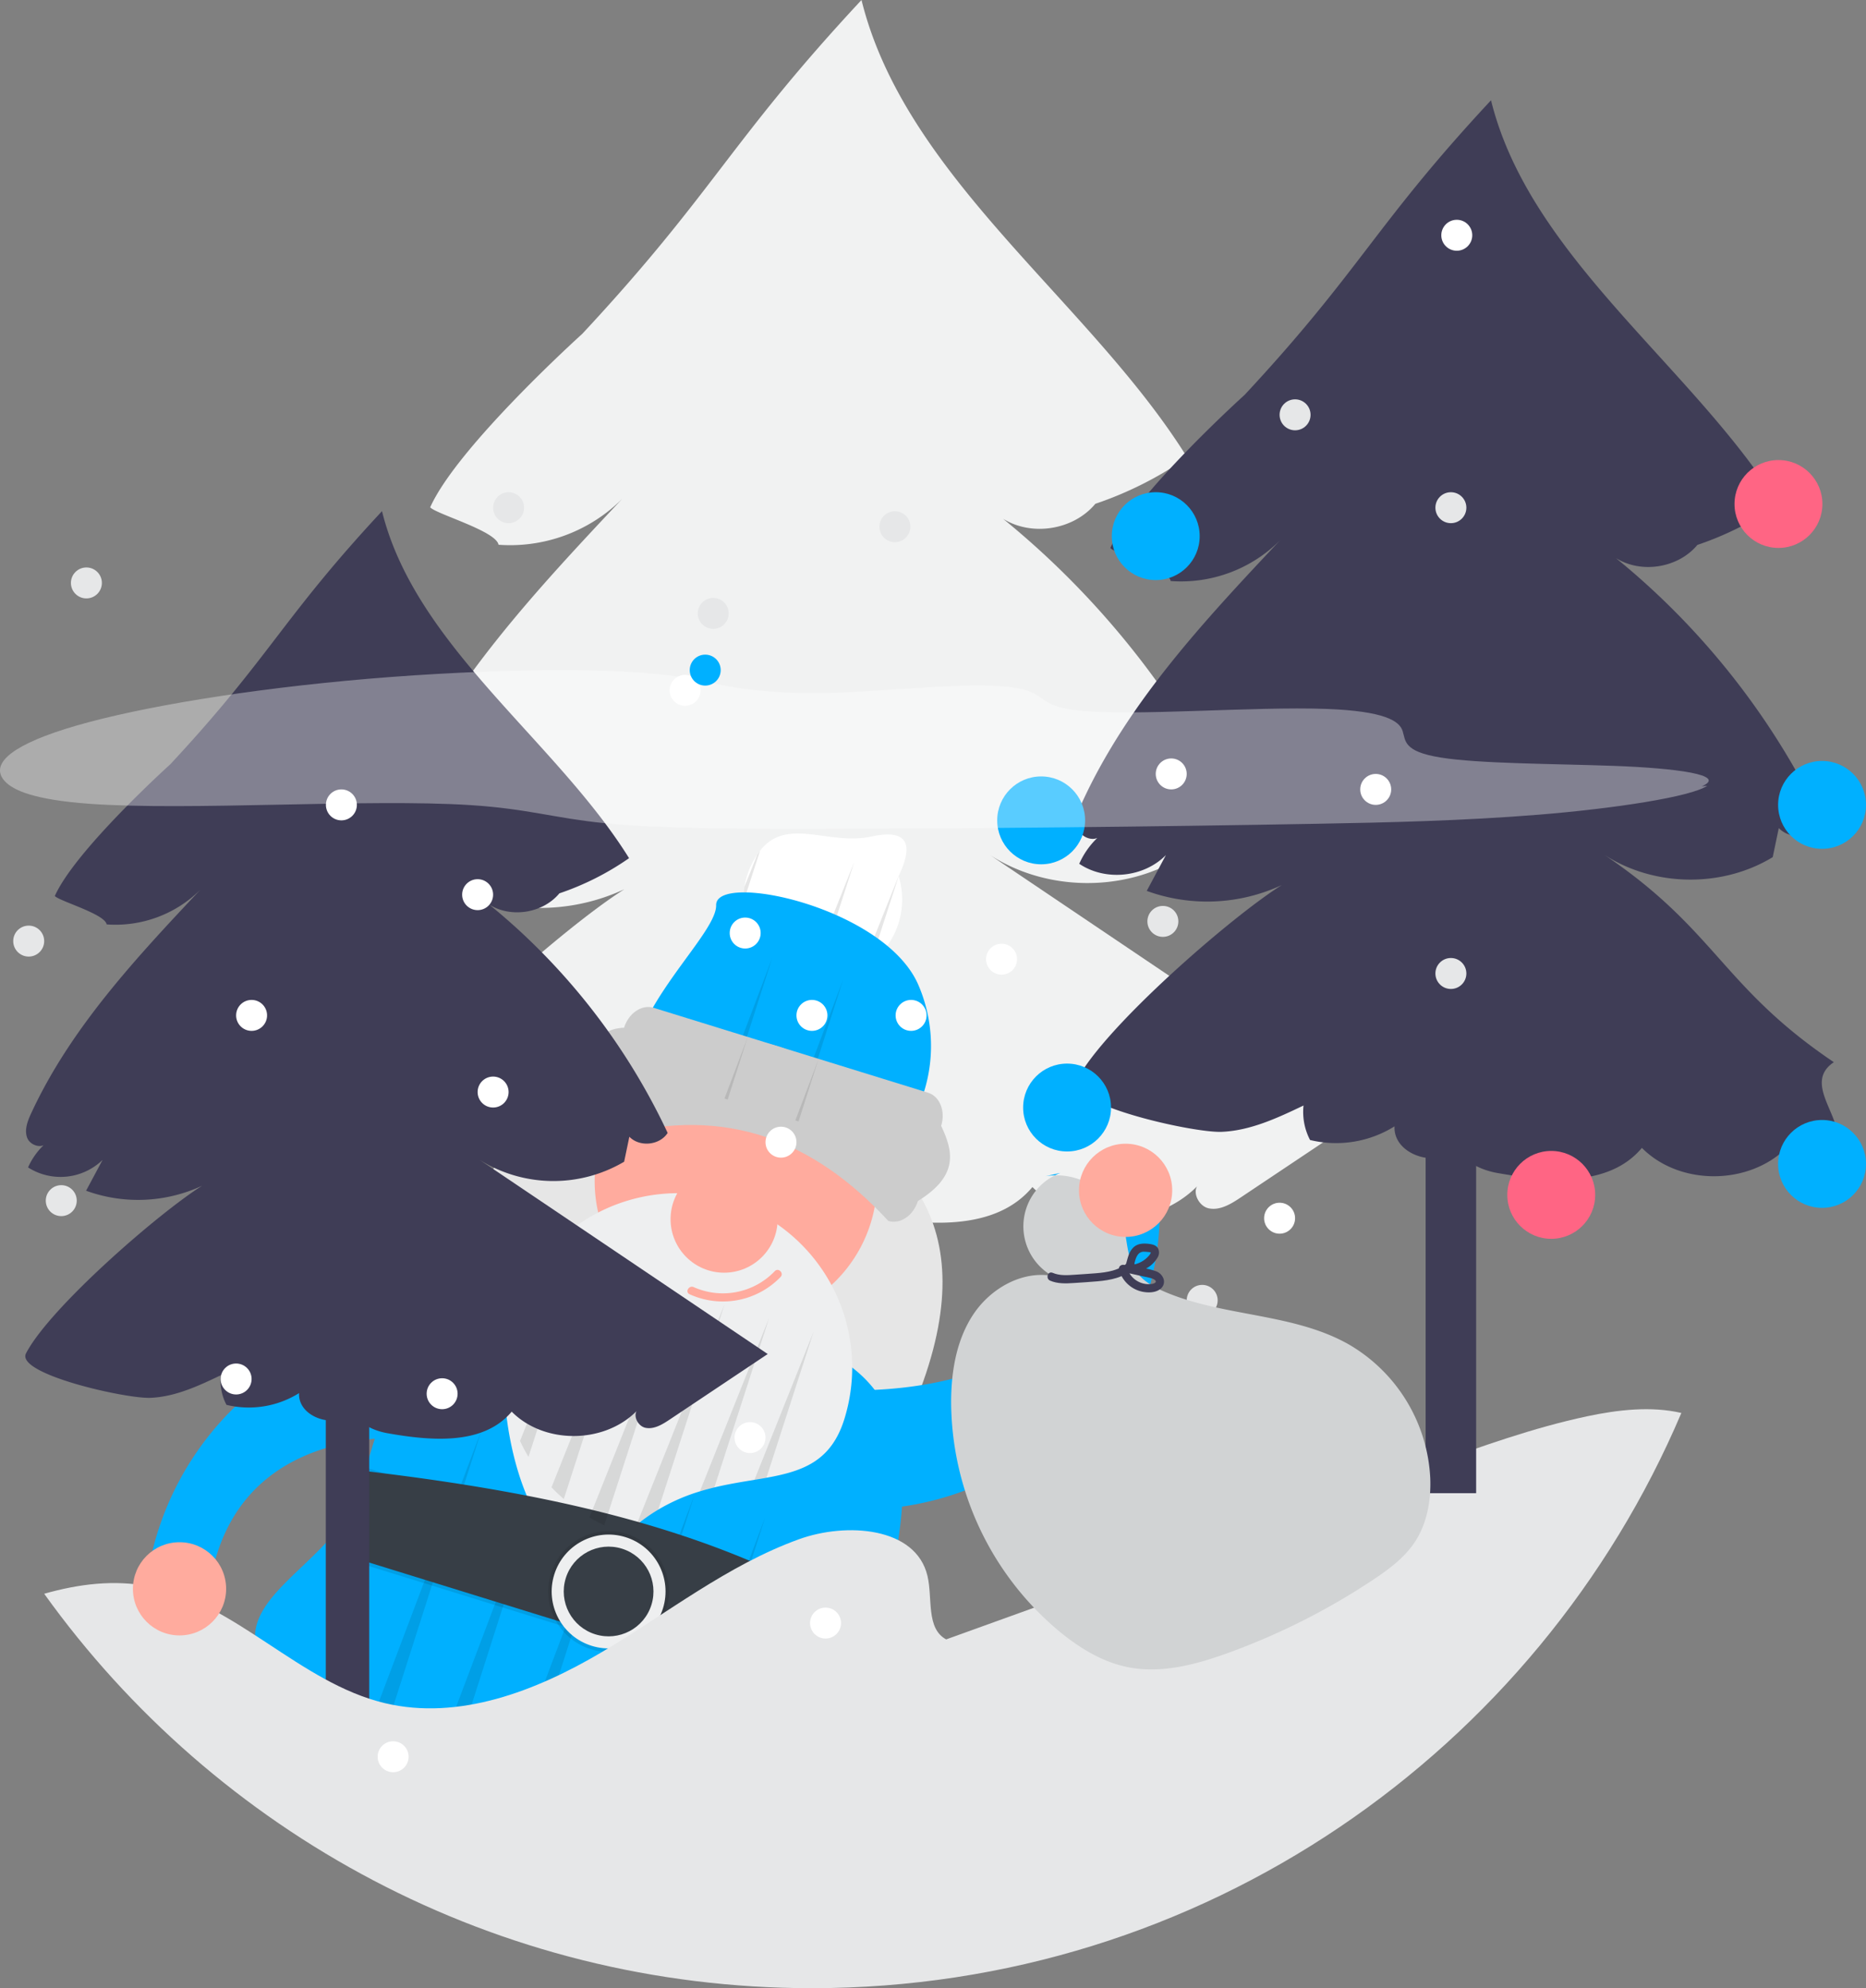 <svg xmlns="http://www.w3.org/2000/svg" data-name="Layer 1" width="680.625" height="725.343" viewBox="0 0 680.625 725.343" xmlns:xlink="http://www.w3.org/1999/xlink"><rect x="0" y="0" width="680.625" height="725.343" fill="#808080" stroke="none"/><path d="M443.069,571.676l-5.56,43.247c-46.776-9.322-91.351.458-100.674,47.234l-22.556-4.495A109.624,109.624,0,0,1,443.069,571.676Z" transform="translate(-259.688 -87.328)" fill="#00b0ff"/><path d="M620.799,399.263c20.523,13.28,48.672,13.659,69.545.935q1.254-6.005,2.508-12.011c4.921,5.111,14.597,4.146,18.412-1.836a312.832,312.832,0,0,0-85.71-109.764c10.53,6.551,25.735,4.086,33.657-5.455a132.677,132.677,0,0,0,33.502-16.917C657.359,197.413,589.944,152.287,573.92,87.328c-48.207,51.769-53.618,70.001-101.826,121.77,0,0-45.646,41.189-55.499,63.325,2.421,2.543,24.094,8.645,24.927,13.645a57.888,57.888,0,0,0,45.163-16.791c-30.985,32.931-62.5,66.632-81.476,107.674-1.709,3.696-3.332,7.916-1.9,11.728,1.143,3.043,5.243,4.798,7.883,3.589a33.805,33.805,0,0,0-7.457,10.678c10.79,7.293,26.704,5.691,35.823-3.608q-3.965,7.407-7.929,14.814a72.973,72.973,0,0,0,55.82-2.414c-20.936,13.134-73.287,58.671-84.69,80.598-5.166,9.933,47.877,21.907,59.808,21.416,11.931-.491,23.083-5.733,33.858-10.878a25.049,25.049,0,0,0,2.701,14.253A45.579,45.579,0,0,0,534.036,511.483c-.643,13.288,22.26,18.548,27.478,6.31-1.958,7.194,7.562,11.648,14.903,12.951,20.946,3.718,46.223,5.979,59.853-10.355,15.687,15.818,44.435,15.518,60.031-.245-1.535,2.719.814,7.296,4.29,8.017,4.096.85,8.08-1.584,11.558-3.909q23.613-15.786,47.225-31.573Q690.087,445.972,620.799,399.263Z" transform="translate(-259.688 -87.328)" fill="#f1f2f2"/><rect x="287.208" y="403.58" width="20.875" height="172.217" fill="#f1f2f2"/><path d="M587.456,424.032a29.138,29.138,0,0,1-2.558,5.882,28.644,28.644,0,0,1-7.628,8.632,29.8,29.8,0,0,1-3.276,2.127,28.909,28.909,0,0,1-16.45,3.63,25.788,25.788,0,0,1-3.067-.426,26.918,26.918,0,0,1-3.23-.795,28.914,28.914,0,0,1-9.531-5.044,26.721,26.721,0,0,1-2.318-2.068,29.034,29.034,0,0,1-8.532-19.622,27.367,27.367,0,0,1,.077-3.175c.063-.813.163-1.625.3-2.441a29.507,29.507,0,0,1,.911-3.859,28.954,28.954,0,0,1,3.699-7.707c.322-.481.664-.946,1.017-1.408,9.766-12.658,24.977-1.855,40.603-5.236,14.712-3.183,14.853,4.158,9.992,14.429v0A28.813,28.813,0,0,1,587.456,424.032Z" transform="translate(-259.688 -87.328)" fill="#fff"/><path d="M536.872,397.803l-6.004,18.588a27.369,27.369,0,0,1,.077-3.175c.063-.813.163-1.625.3-2.441l4.625-11.561C536.201,398.721,536.52,398.265,536.872,397.803Z" transform="translate(-259.688 -87.328)" opacity="0.1" style="isolation:isolate"/><path d="M571.255,401.89l-13.706,42.446a25.788,25.788,0,0,1-3.067-.426Z" transform="translate(-259.688 -87.328)" opacity="0.1" style="isolation:isolate"/><path d="M587.488,406.914l-.015.048-10.211,31.608a29.8,29.8,0,0,1-3.276,2.127L587.452,406.945Z" transform="translate(-259.688 -87.328)" opacity="0.1" style="isolation:isolate"/><path d="M596.76,485.512a55.752,55.752,0,0,1-24.12,31.12c-1.524.931-3.079,1.795-4.677,2.578a55.787,55.787,0,0,1-26.377,5.735c-1.502-.036-3.016-.148-4.521-.326a56.247,56.247,0,0,1-21.539-7.006c-1.302-.733-2.564-1.526-3.787-2.36A55.857,55.857,0,0,1,494.11,495.758c-.803-1.447-1.533-2.945-2.191-4.473-12.352-28.359,29.219-61.356,28.982-73.713s61.361.624,73.713,28.982A56.007,56.007,0,0,1,596.76,485.512Z" transform="translate(-259.688 -87.328)" fill="#00b0ff"/><path d="M541.354,436.77l-25.855,80.856c-1.302-.733-2.564-1.526-3.787-2.36Z" transform="translate(-259.688 -87.328)" opacity="0.1" style="isolation:isolate"/><path d="M567.203,444.769l-25.645,80.194c-1.502-.036-3.016-.148-4.521-.326Z" transform="translate(-259.688 -87.328)" opacity="0.1" style="isolation:isolate"/><path d="M538.599,484.002c49.038,17.63,80.52,46.829,56.818,110.126-17.122,45.725-63.276,72.961-109.091,58.783s-68.526-62.726-56.818-110.126C447.684,469.197,492.63,467.476,538.599,484.002Z" transform="translate(-259.688 -87.328)" fill="#e6e6e6"/><path d="M577.497,690.349a97.747,97.747,0,0,1-43.878,55.518q-3.432,2.042-7.045,3.787a98.263,98.263,0,0,1-25.215,8.272q-3.549.66-7.171,1.047a97.403,97.403,0,0,1-21.543-.076q-3.458-.395-6.911-1.045a97.901,97.901,0,0,1-11.032-2.749q-4.256-1.317-8.292-2.975c-2.145-.884-4.247-1.838-6.301-2.845a96.927,96.927,0,0,1-17.616-11.21q-2.744-2.163-5.31-4.527a97.797,97.797,0,0,1-15.705-18.601c-1.341-2.048-45.051-19.209-46.226-21.356-12.884-23.322,26.756-35.827,34.667-61.27q1.317-4.256,2.976-8.297c29.671-106.891,70.519-64.364,119.819-56.457,55.512,8.903,94.986,20.576,66.985,114.267Q578.809,686.091,577.497,690.349Z" transform="translate(-259.688 -87.328)" fill="#00b0ff"/><path d="M435.406,608.844l-33.914,106.085q-2.012-3.072-3.774-6.293Z" transform="translate(-259.688 -87.328)" opacity="0.1" style="isolation:isolate"/><path d="M461.255,616.844,422.49,738.079q-2.742-2.168-5.308-4.532Z" transform="translate(-259.688 -87.328)" opacity="0.1" style="isolation:isolate"/><polygon points="186.717 664.799 227.419 537.505 180.42 661.955 186.717 664.799" opacity="0.1" style="isolation:isolate"/><polygon points="212.967 671.551 253.263 545.503 206.056 670.507 212.967 671.551" opacity="0.1" style="isolation:isolate"/><path d="M538.797,640.841l-37.431,117.078q-3.549.66-7.171,1.047Z" transform="translate(-259.688 -87.328)" opacity="0.1" style="isolation:isolate"/><path d="M564.646,648.84l-31.019,97.019q-3.432,2.042-7.045,3.787Z" transform="translate(-259.688 -87.328)" opacity="0.1" style="isolation:isolate"/><path d="M577.286,533.518a51.507,51.507,0,1,1,2.302-13.882A51.507,51.507,0,0,1,577.286,533.518Z" transform="translate(-259.688 -87.328)" fill="#ffab9e"/><path d="M498.113,455.005l100.067,30.968c4.306,1.333,6.457,6.746,4.802,12.092,4.208,8.995,6.762,18.025-8.486,27.421-1.654,5.345-6.486,8.598-10.793,7.266-26.811-29.075-59.153-42.302-100.067-30.968-4.306-1.333-6.457-6.746-4.802-12.092-5.064-16.715-3.39-26.964,8.486-27.421C488.974,456.925,493.806,453.672,498.113,455.005Z" transform="translate(-259.688 -87.328)" fill="#ccc"/><path d="M567.688,604.978c-4.827,15.597-15.323,19.102-28.446,21.484q-2.137.383-4.36.744c-4.652.774-9.567,1.551-14.631,2.774-1.743.424-3.506.894-5.282,1.438a68.24,68.24,0,0,0-15.186,6.665,64.643,64.643,0,0,0-7.941,5.599l-.008.008c-1.222,1.004-2.434,2.063-3.648,3.211C455.614,677.662,435.886,600.932,446.263,567.401a63.553,63.553,0,0,1,121.425,37.577Z" transform="translate(-259.688 -87.328)" fill="#eeeff0"/><path d="M577.868,689.15a98.227,98.227,0,0,1-9.204,20.859L386.155,653.528a98.227,98.227,0,0,1,4.188-22.412q1.317-4.256,2.978-8.302l186.785,57.804Q579.182,684.888,577.868,689.15Z" transform="translate(-259.688 -87.328)" opacity="0.1" style="isolation:isolate"/><path d="M577.124,691.553a98.304,98.304,0,0,1-9.205,20.864L385.41,655.936a98.302,98.302,0,0,1,4.189-22.416q1.317-4.256,2.978-8.302l186.785,57.804Q578.438,687.29,577.124,691.553Z" transform="translate(-259.688 -87.328)" opacity="0.1" style="isolation:isolate"/><path d="M577.497,690.349a98.267,98.267,0,0,1-9.205,20.864L385.782,654.732a98.268,98.268,0,0,1,4.189-22.416q1.317-4.256,2.976-8.297c68.458,8.143,133.816,21.85,186.785,57.804Q578.809,686.091,577.497,690.349Z" transform="translate(-259.688 -87.328)" fill="#373e46"/><circle cx="481.676" cy="667.94" r="22.023" transform="translate(-558.497 843.289) rotate(-72.804)" opacity="0.1" style="isolation:isolate"/><circle cx="481.676" cy="667.94" r="20.763" transform="translate(-558.497 843.29) rotate(-72.804)" fill="#eeeff0"/><circle cx="481.676" cy="667.94" r="16.362" transform="translate(-558.497 843.289) rotate(-72.804)" fill="#373e46"/><path d="M475.296,548.061l-22.848,70.768a63.613,63.613,0,0,1-3.083-5.801Z" transform="translate(-259.688 -87.328)" opacity="0.1" style="isolation:isolate"/><path d="M491.524,553.083,465.333,634.213a58.402,58.402,0,0,1-4.474-4.285Z" transform="translate(-259.688 -87.328)" opacity="0.1" style="isolation:isolate"/><path d="M507.757,558.107l-27.662,85.663a60.277,60.277,0,0,1-5.403-2.839Z" transform="translate(-259.688 -87.328)" opacity="0.1" style="isolation:isolate"/><path d="M523.984,563.129l-24.202,74.956a64.643,64.643,0,0,0-7.941,5.599Z" transform="translate(-259.688 -87.328)" opacity="0.1" style="isolation:isolate"/><path d="M540.217,568.152,520.25,629.982c-1.743.424-3.506.894-5.282,1.438Z" transform="translate(-259.688 -87.328)" opacity="0.1" style="isolation:isolate"/><path d="M556.445,573.174l-17.203,53.288q-2.137.383-4.36.744Z" transform="translate(-259.688 -87.328)" opacity="0.1" style="isolation:isolate"/><polygon points="265.429 401.149 272.712 378.377 264.249 400.784 265.429 401.149" opacity="0.1" style="isolation:isolate"/><polygon points="298.556 386.375 291.273 409.147 290.093 408.782 298.556 386.375" opacity="0.1" style="isolation:isolate"/><circle cx="264.116" cy="444.787" r="19.526" fill="#ffab9e"/><path d="M434.587,510.442a50.734,50.734,0,0,0,52.757.71q.951-4.556,1.903-9.112c3.733,3.877,11.073,3.146,13.967-1.392a237.314,237.314,0,0,0-65.019-83.267c7.988,4.97,19.523,3.1,25.532-4.138a100.649,100.649,0,0,0,25.414-12.833c-26.82-43.09-77.961-77.322-90.116-126.6-36.57,39.272-40.675,53.103-77.245,92.374,0,0-34.627,31.246-42.101,48.039,1.836,1.929,18.278,6.558,18.91,10.351a43.914,43.914,0,0,0,34.261-12.738c-23.506,24.981-47.412,50.547-61.807,81.681-1.296,2.804-2.527,6.005-1.441,8.897.867,2.309,3.977,3.64,5.98,2.722a25.645,25.645,0,0,0-5.657,8.1,22.029,22.029,0,0,0,27.175-2.737q-3.007,5.619-6.015,11.238a55.358,55.358,0,0,0,42.345-1.831c-15.882,9.964-55.595,44.508-64.246,61.142-3.919,7.535,36.32,16.619,45.371,16.246,9.051-.372,17.511-4.349,25.685-8.252a19.002,19.002,0,0,0,2.049,10.812,34.577,34.577,0,0,0,26.482-4.281c-.488,10.081,16.886,14.07,20.845,4.787-1.485,5.457,5.736,8.836,11.305,9.825,15.89,2.821,35.065,4.536,45.404-7.855,11.9,12,33.708,11.772,45.54-.186-1.164,2.063.618,5.535,3.254,6.082,3.107.645,6.13-1.202,8.768-2.965q17.912-11.975,35.825-23.951Q487.149,545.875,434.587,510.442Z" transform="translate(-259.688 -87.328)" fill="#3f3d56"/><rect x="118.836" y="492.635" width="15.836" height="130.644" fill="#3f3d56"/><path d="M872.966,602.812c-52.39,123.35-174.65,209.86-317.12,209.86-115.4,0-217.55-56.76-280.04-143.9,12.68-3.59,25.47-5.21,38.6-2.65,31.49,6.15,54.46,35.11,85.67,42.56,26.98,6.44,55.12-4.42,78.99-18.54,23.88-14.13,45.98-31.86,72.08-41.27,17.31-6.24,42.6-4.51,46.84,13.4,1.93,8.17-.58,19.17,6.82,23.15q87.975-31.725,175.95-63.46c19.01-6.85,38.09-13.73,57.86-17.94C849.856,601.632,861.986,600.262,872.966,602.812Z" transform="translate(-259.688 -87.328)" fill="#e6e7e8"/><path d="M844.912,399.21c18.113,11.721,42.955,12.055,61.377.826q1.107-5.3,2.213-10.6c4.343,4.511,12.883,3.659,16.25-1.62a276.09,276.09,0,0,0-75.643-96.873c9.293,5.782,22.713,3.606,29.704-4.815a117.095,117.095,0,0,0,29.567-14.93c-31.202-50.131-90.699-89.956-104.841-147.286-42.545,45.688-47.321,61.779-89.866,107.468,0,0-40.285,36.352-48.981,55.888,2.136,2.244,21.264,7.63,21.999,12.042A51.089,51.089,0,0,0,726.55,284.49c-27.346,29.063-55.159,58.806-71.906,95.028-1.508,3.262-2.94,6.986-1.677,10.35,1.009,2.686,4.627,4.234,6.958,3.167a29.835,29.835,0,0,0-6.581,9.424c9.523,6.437,23.567,5.022,31.616-3.184q-3.499,6.537-6.998,13.074a64.403,64.403,0,0,0,49.264-2.131c-18.477,11.592-64.679,51.78-74.743,71.132-4.559,8.767,42.254,19.334,52.784,18.901,10.529-.433,20.372-5.06,29.882-9.601a22.107,22.107,0,0,0,2.384,12.579,40.226,40.226,0,0,0,30.809-4.981c-.568,11.728,19.645,16.369,24.251,5.569-1.728,6.349,6.674,10.28,13.152,11.43,18.486,3.281,40.794,5.277,52.823-9.139,13.845,13.96,39.216,13.695,52.981-.216-1.355,2.4.719,6.439,3.786,7.075,3.615.75,7.131-1.398,10.2-3.45,13.893-9.288-10.84-25.386,3.052-34.674C887.819,447.364,885.678,426.691,844.912,399.21Z" transform="translate(-259.688 -87.328)" fill="#3f3d56"/><rect x="520.001" y="392.763" width="18.423" height="151.99" fill="#3f3d56"/><circle cx="31.514" cy="212.67" r="5.647" fill="#e6e7e8"/><circle cx="10.471" cy="343.337" r="5.647" fill="#e6e7e8"/><circle cx="22.346" cy="438.025" r="5.647" fill="#e6e7e8"/><circle cx="472.38" cy="151.337" r="5.647" fill="#e6e7e8"/><circle cx="91.769" cy="370.443" r="5.647" fill="#fff"/><circle cx="179.863" cy="398.41" r="5.647" fill="#fff"/><circle cx="501.794" cy="287.996" r="5.647" fill="#fff"/><circle cx="529.212" cy="185.22" r="5.647" fill="#e6e7e8"/><circle cx="427.204" cy="282.349" r="5.647" fill="#fff"/><circle cx="174.216" cy="326.396" r="5.647" fill="#fff"/><circle cx="185.51" cy="185.22" r="5.647" fill="#e6e7e8"/><circle cx="326.412" cy="192.16" r="5.647" fill="#e6e7e8"/><circle cx="365.322" cy="349.937" r="5.647" fill="#fff"/><circle cx="424.158" cy="336.149" r="5.647" fill="#e6e7e8"/><circle cx="466.733" cy="444.434" r="5.647" fill="#fff"/><circle cx="438.498" cy="474.405" r="5.647" fill="#e6e7e8"/><circle cx="296.158" cy="370.443" r="5.647" fill="#fff"/><circle cx="529.212" cy="355.153" r="5.647" fill="#e6e7e8"/><circle cx="664.596" cy="424.628" r="16.029" fill="#00b0ff"/><circle cx="565.82" cy="435.923" r="16.029" fill="#ff6584"/><circle cx="389.218" cy="404.057" r="16.029" fill="#00b0ff"/><circle cx="379.763" cy="299.29" r="16.029" fill="#00b0ff"/><circle cx="664.596" cy="293.643" r="16.029" fill="#00b0ff"/><circle cx="648.692" cy="183.869" r="16.029" fill="#ff6584"/><circle cx="86.122" cy="503.093" r="5.647" fill="#fff"/><circle cx="161.265" cy="508.468" r="5.647" fill="#fff"/><circle cx="273.57" cy="524.473" r="5.647" fill="#fff"/><circle cx="249.886" cy="251.855" r="5.647" fill="#fff"/><circle cx="260.149" cy="223.783" r="5.647" fill="#e6e7e8"/><circle cx="124.522" cy="293.643" r="5.647" fill="#fff"/><g opacity="0.35"><path d="M880.428,374.194c9.642-4.204-9.912-6.651-32.096-7.456s-49.021-.76-63.198-3.049c-13.711-2.213-12.701-6.149-13.854-9.715s-6.424-7.222-27.819-8.015c-26.661-.988-70.626,2.814-90.752.532-18.781-2.13-7.617-8.812-35.003-9.068-15.638-.146-35.785,2.057-53.186,2.588-16.336.499-28.422-.534-36.904-1.924s-14.389-3.151-23.934-4.379c-25.061-3.222-74.091-2.139-117.853,1.991s-81.273,10.898-102.429,17.602-27,13.304-22.072,18.901c3.147,3.574,11.199,6.916,30.732,8.352,36.536,2.686,101.584-1.938,139.337.506,21.042,1.362,30.376,4.739,48.838,6.587,19.834,1.985,48.869,2.091,77.397,2.043,59.397-.098,120.314-.708,182.43-1.827,25.945-.467,53.13-1.075,80.738-3.303s55.766-6.526,61.591-10.555" transform="translate(-259.688 -87.328)" fill="#fff"/></g><circle cx="421.557" cy="195.601" r="16.029" fill="#00b0ff"/><circle cx="271.805" cy="340.396" r="5.647" fill="#fff"/><circle cx="531.362" cy="85.831" r="5.647" fill="#fff"/><circle cx="284.864" cy="416.697" r="5.647" fill="#fff"/><circle cx="392.482" cy="508.74" r="5.647" fill="#fff"/><circle cx="438.498" cy="589.795" r="5.647" fill="#fff"/><circle cx="301.117" cy="592.138" r="5.647" fill="#fff"/><circle cx="143.394" cy="640.906" r="5.647" fill="#fff"/><circle cx="332.322" cy="370.443" r="5.647" fill="#fff"/><circle cx="257.227" cy="244.475" r="5.647" fill="#00b0ff"/><path d="M573.251,638.09l-3-43.5c47.696,0,89.5-18.304,89.5-66h23A109.624,109.624,0,0,1,573.251,638.09Z" transform="translate(-259.688 -87.328)" fill="#00b0ff"/><path d="M640.963,516.464a22.095,22.095,0,0,1,3.509-.341,19.37,19.37,0,0,1,2.008-.9Z" transform="translate(-259.688 -87.328)" fill="#00b0ff"/><path d="M781.382,626.664a59.855,59.855,0,0,0-29.839-48.925c-20.287-11.436-45.504-9.976-66.932-19.097-4.174-1.777-8.356-4.105-10.815-7.917-3.163-4.903-2.863-11.202-4.486-16.807-3.056-10.552-13.949-18.074-24.839-17.794a20.786,20.786,0,0,0-.999,36.667c-11.047-1.91-22.363,4.562-28.629,13.858-6.266,9.296-8.204,20.889-8.233,32.1a109.653,109.653,0,0,0,39.601,83.868c7.292,5.968,15.584,11.064,24.821,12.928,12.237,2.47,24.869-.929,36.606-5.183a248.599,248.599,0,0,0,52.665-26.541c5.785-3.839,11.536-8.05,15.382-13.829C780.193,643.217,781.69,634.795,781.382,626.664Z" transform="translate(-259.688 -87.328)" fill="#d1d3d4"/><path d="M642.728,554.546c2.732,1.16,5.681,1.056,8.583.86,2.904-.197,5.814-.363,8.714-.624,4.694-.422,9.549-1.326,13.096-4.677,1.405-1.327-.607-3.553-2.012-2.226-3.14,2.966-7.583,3.631-11.727,3.969-2.567.209-5.14.365-7.709.542-2.723.188-5.469.387-8.038-.704-1.776-.754-2.671,2.111-.906,2.86Z" transform="translate(-259.688 -87.328)" fill="#3f3d56"/><path d="M672.701,550.918c.851-1.935.808-4.513,2.271-6.141a2.584,2.584,0,0,1,2.011-.786,11.965,11.965,0,0,1,1.434.104,3.314,3.314,0,0,1,1.045.17c.039.023.002-.037-.009-.053-.019-.029-.061.269-.081.316a4.063,4.063,0,0,1-.68.979,9.605,9.605,0,0,1-1.943,1.703,9.835,9.835,0,0,1-4.996,1.642,1.512,1.512,0,0,0-1.521,1.244,1.485,1.485,0,0,0,1.012,1.685l4.357.976c1.408.316,2.872.549,4.247.991.5.16,1.782.736,1.323,1.399-.392.565-1.644.647-2.214.67a8.186,8.186,0,0,1-8.159-5.938c-.465-1.871-3.394-1.22-2.927.661a11.166,11.166,0,0,0,8.622,8.063c2.133.407,4.768.356,6.526-1.095a3.36,3.36,0,0,0,1.122-3.484,4.543,4.543,0,0,0-2.67-2.861,23.543,23.543,0,0,0-4.42-1.144l-4.902-1.098-.51,2.929a12.999,12.999,0,0,0,5.861-1.599,10.938,10.938,0,0,0,4.433-4.177,3.485,3.485,0,0,0,.212-3.179c-.608-1.221-1.939-1.568-3.177-1.741-2.14-.3-4.46-.237-6.045,1.452-1.961,2.09-1.98,4.906-3.08,7.407a1.51,1.51,0,0,0,.977,1.883,1.534,1.534,0,0,0,1.883-.977Z" transform="translate(-259.688 -87.328)" fill="#3f3d56"/><circle cx="410.563" cy="434.261" r="17" fill="#ffab9e"/><path d="M511.21,559.496a29.221,29.221,0,0,0,33.191-6.294c1.335-1.395-.784-3.52-2.121-2.121A26.146,26.146,0,0,1,512.724,556.906c-1.745-.791-3.272,1.794-1.514,2.59Z" transform="translate(-259.688 -87.328)" fill="#ffab9e"/><circle cx="65.482" cy="579.642" r="17" fill="#ffab9e"/></svg>